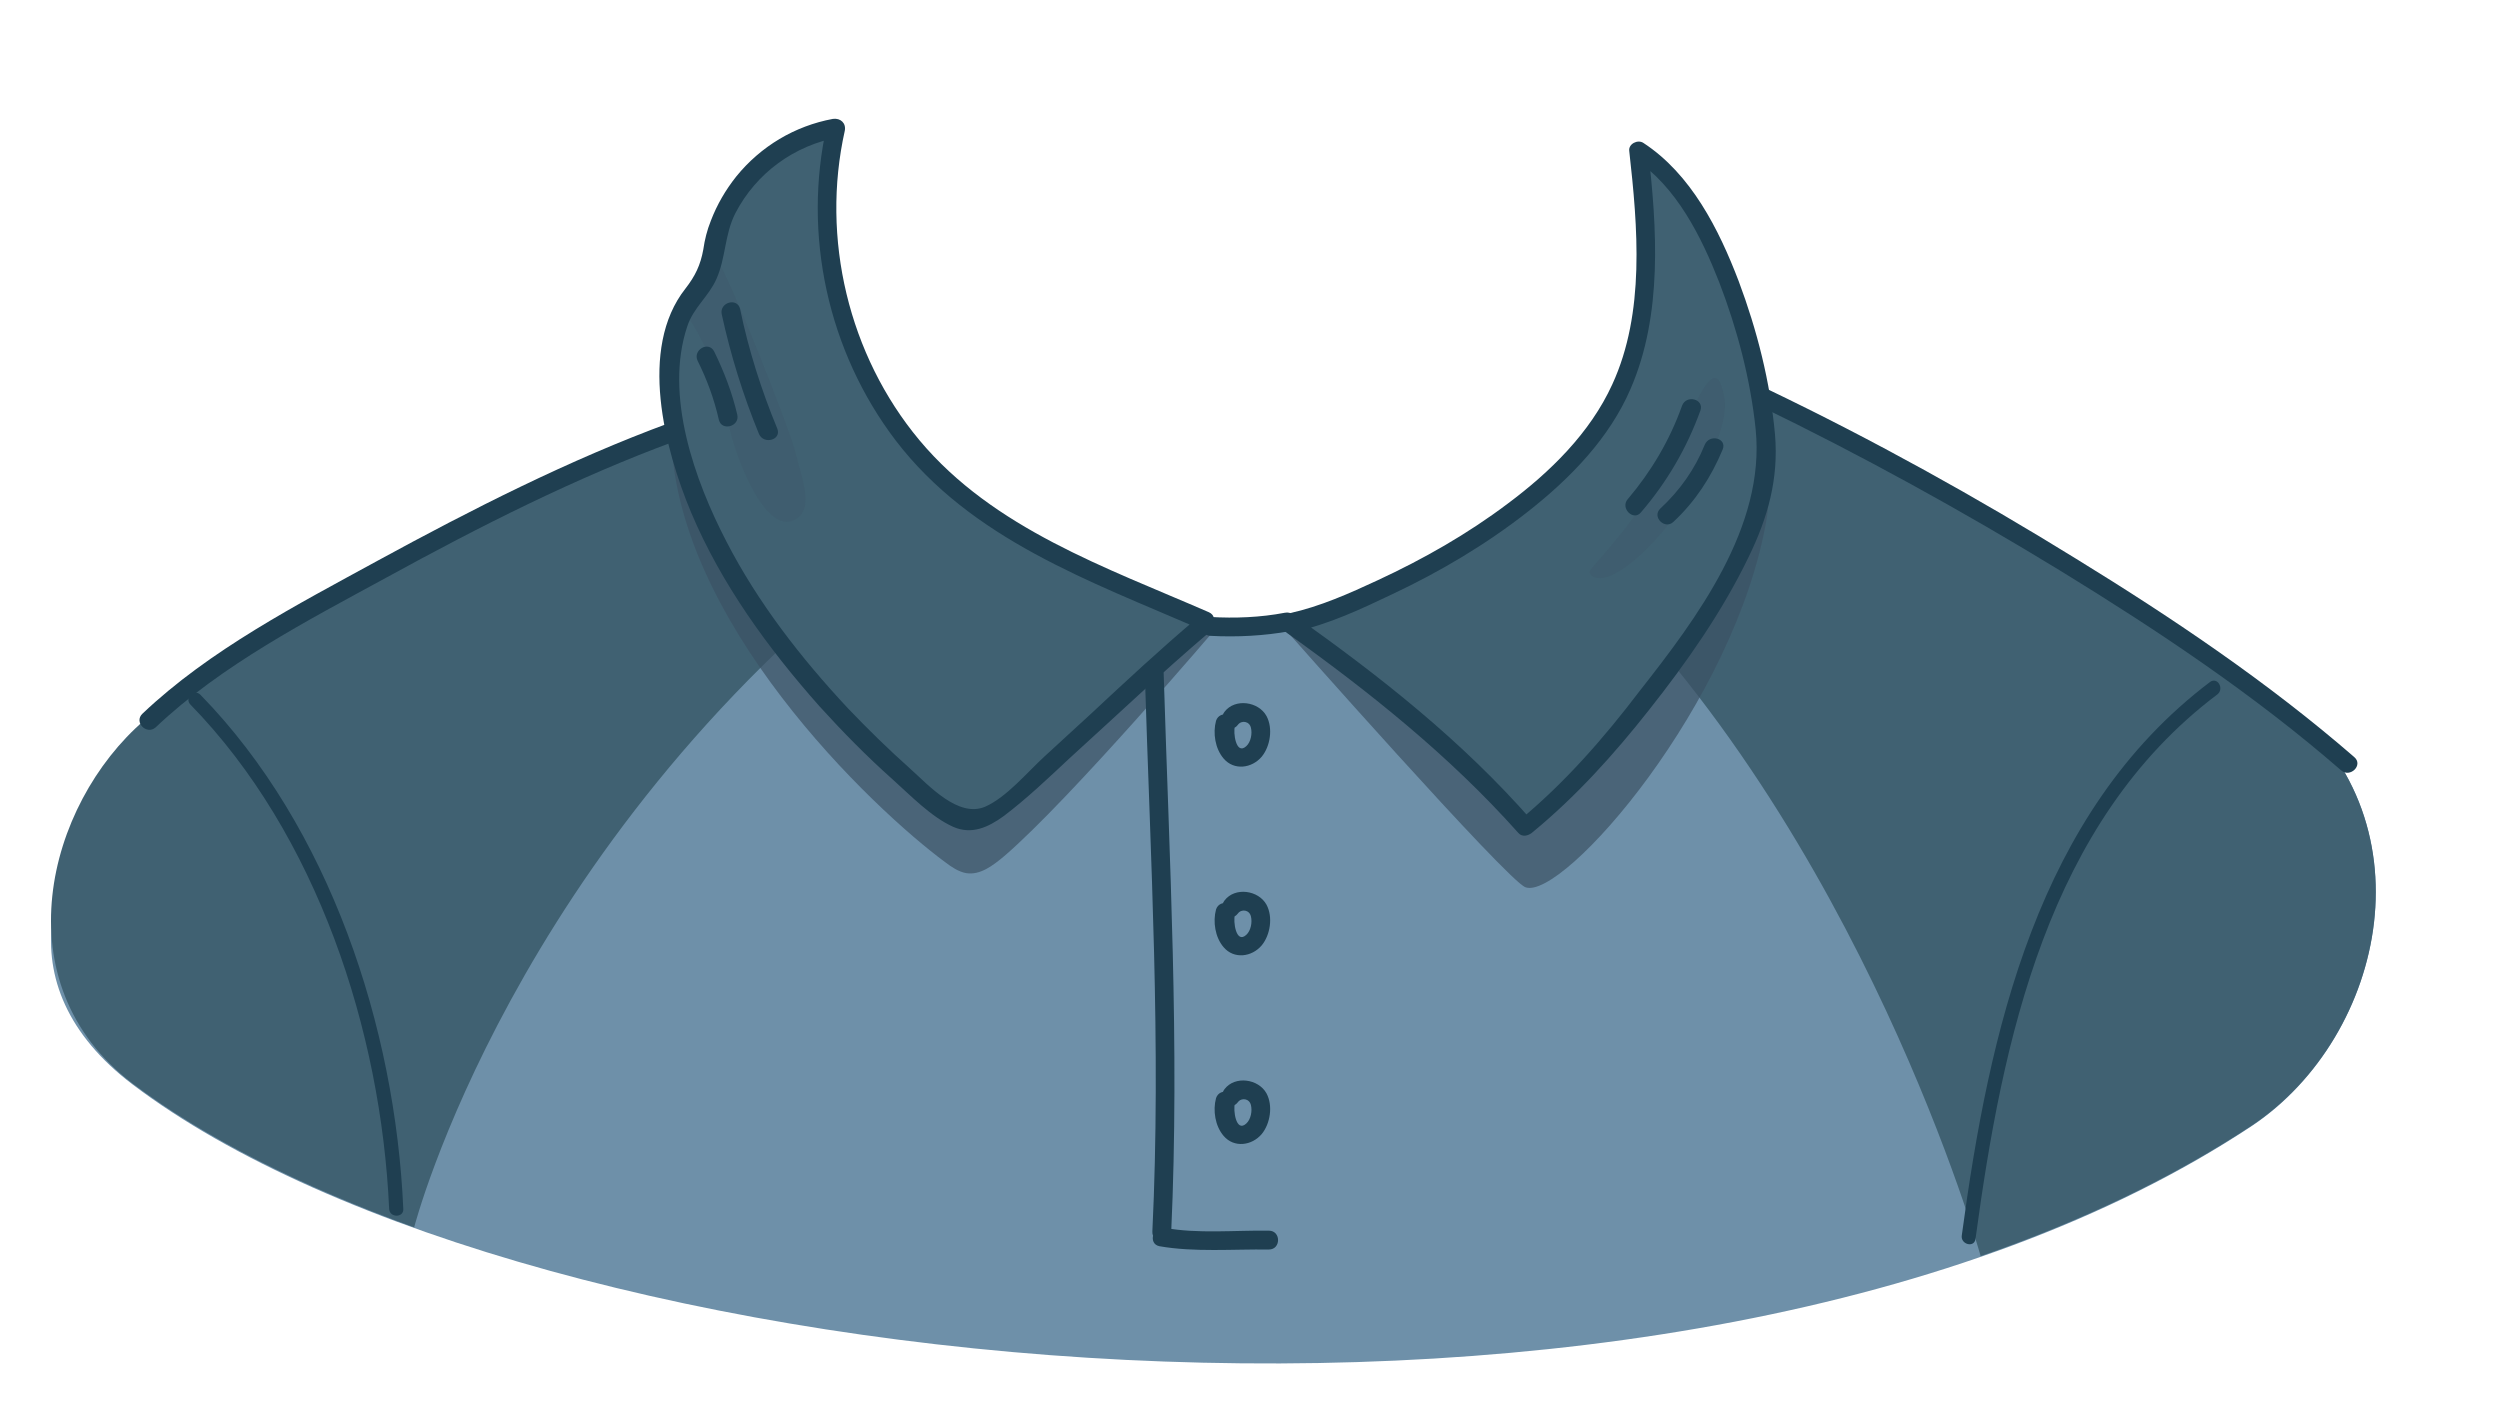 <?xml version="1.0" encoding="utf-8"?>
<!-- Generator: Adobe Illustrator 19.2.0, SVG Export Plug-In . SVG Version: 6.00 Build 0)  -->
<svg version="1.1" id="Layer_1" xmlns="http://www.w3.org/2000/svg" xmlns:xlink="http://www.w3.org/1999/xlink" x="0px" y="0px"
	 viewBox="0 0 530 300" style="enable-background:new 0 0 530 300;" xml:space="preserve">
<style type="text/css">
	.st0{fill:#6E90A9;}
	.st1{fill:#406172;}
	.st2{opacity:0.7;}
	.st3{fill:#3B5164;}
	.st4{opacity:0.35;}
	.st5{fill:#1F3F51;}
</style>
<g>
	<path class="st0" d="M482.9,147.9c-9.6-7.3-87.1-51.1-95.8-56.5c-2.4-1.5-13.4-5.6-23.3-12.2c-0.9-0.6,0.5-4.8-0.4-5.4
		c-3.7-2.7-7.1-4.9-9.2-7.8c-4,8.8-32.2,61.7-75.5,65.8c-9.1,0.9-14,0.9-23.2,0.8c-30.8-0.6-75.8-46.2-92.7-66
		c-0.7-0.4-8.7,9.7-10,14.7c-0.5,1.8,1.5,2.3,1.5,2.3l-30.8,21c0,0-57.4,27.7-92.9,58.3c-20.8,17.9-30.4,45.8-2.5,67
		c83.8,63.6,328,89.2,449.3,8.8C505.8,219.7,516.2,173,482.9,147.9z"/>
	<path class="st1" d="M189.2,117c8.4-6.5-23.5-37.8-23.5-37.8l-13,1.8c0,0,0,0.1,0,0.1c-0.5,1.8,1.5,4.3,1.5,4.3
		S66,122.2,30.6,152.7c-20.8,17.9-30.4,55.8-2.5,77c15.2,11.5,35.7,21.8,59.7,30.5C87.8,260.2,108.6,179.5,189.2,117z"/>
	<path class="st1" d="M482.9,147.9c-9.6-7.3-87.1-51.1-95.8-56.5c-2.4-1.5-13.4-5.6-23.3-12.2c-0.9-0.6,0.5-4.8-0.4-5.4
		c-2.9-2.1-5.7-4-7.8-6.1c0,0-29.8,42.9-21.5,50.8c60.8,58,85.8,147.8,85.8,147.8c21.1-7.3,40.5-16.5,57.5-27.7
		C505.8,219.7,516.2,173,482.9,147.9z"/>
	<g class="st2">
		<path class="st3" d="M258.4,132.5c-19.2-8.4-42.5-5.6-58-19.7c-20.2-18.4-29.4-48.1-23.1-74.7c-13.1,2.1-24.2,13.3-26.2,26.4
			c-0.3,1.7-0.4,3.5-1.2,5.1c-0.8,1.5-2.1,2.7-3.1,4.1c-3.8,4.8-4.5,11.3-4.5,17.4c0,40,43,80.6,58.1,91.7c1.3,1,2.8,2,4.4,2.3
			c3,0.5,5.7-1.6,8.1-3.6C227,169.4,258.4,132.5,258.4,132.5z"/>
	</g>
	<path class="st1" d="M255,133.6c-14,11.9-28.1,25.8-42.1,37.7c-2.3,2-5.1,4.1-8.1,3.6c-1.7-0.3-3.1-1.3-4.4-2.3
		c-15.1-11.1-58.1-51.7-58.1-91.7c0-6.1,0.7-12.6,4.5-17.4c1.1-1.3,2.4-2.5,3.1-4.1c0.8-1.6,0.9-3.3,1.2-5.1
		c2-13.1,13.1-24.3,26.2-26.4c-6.2,26.6,3,56.3,23.1,74.7c15.5,14.1,35.8,21.3,55,29.7"/>
	<g class="st2">
		<path class="st3" d="M272,132.9c9.9-2,63.8-14.6,73.7-46.5c4.5-14.6,3.7-30.2,1.9-45.4c18.9,11.9,29.3,54.6,27,68.6
			c-6.5,39.4-43.3,81.4-51.2,78.5C319.6,186.8,272,132.9,272,132.9z"/>
	</g>
	<path class="st1" d="M273.4,133c17.6,12.5,35.7,27,50,43.1c18.5-14.8,48.9-53.8,51.2-74.5c1.6-14.1-8.1-56.8-27-68.6
		c1.8,15.2,2.7,30.8-1.9,45.4c-9.9,32-61.6,52.6-71.5,54.6"/>
	<g class="st2">
		<g class="st4">
			<path class="st3" d="M145.5,66.6c4.4,6.6,7.4,14.2,8.7,22.1c1.2,7.1,7.6,24.1,13.8,21.7c5-1.9,2-8.9,0.5-15
				c-1-4.1-13.9-37.2-16.6-40.4c-1.4,3.7-3.1,7.2-5,10.6"/>
		</g>
		<g class="st4">
			<path class="st3" d="M351.3,102c-6.6,11.5-14.7,18.6-14.3,19.4c0.7,1.7,3.3,1.3,5,0.4c11.1-5.6,25-28.4,23.6-37.2
				C363.5,71.5,358.1,90.2,351.3,102z"/>
		</g>
	</g>
	<g>
		<g>
			<path class="st5" d="M372.7,85.9c21.9,10.6,43.3,22.4,64.1,35.1c20.7,12.7,41.1,26.3,59.5,42.3c1.9,1.7,4.8-1.1,2.8-2.8
				c-18.2-15.8-38.4-29.4-58.9-42c-21.2-13.1-43-25.2-65.5-36C372.4,81.3,370.4,84.8,372.7,85.9L372.7,85.9z"/>
		</g>
		<g>
			<path class="st5" d="M33,154.2c13.9-13.2,32.3-22.7,49-31.8c19.7-10.8,40-21.1,61.2-28.9c2.4-0.9,1.4-4.8-1.1-3.9
				c-21.5,7.9-42.1,18.4-62.1,29.3c-17,9.3-35.6,18.9-49.8,32.4C28.3,153.1,31.1,155.9,33,154.2L33,154.2z"/>
		</g>
		<g>
			<path class="st5" d="M40.4,149.4c26.8,27.5,40.4,69.1,42.1,106.9c0.1,1.9,3.1,1.9,3,0c-1.7-38.6-15.6-80.9-43-109
				C41.1,145.9,39,148,40.4,149.4L40.4,149.4z"/>
		</g>
		<g>
			<path class="st5" d="M468.5,144.6c-36.6,27.7-46.8,74.3-52.6,117.3c-0.3,1.9,2.6,2.7,2.9,0.8c5.7-42.1,15.3-88.4,51.3-115.5
				C471.6,146,470.1,143.4,468.5,144.6L468.5,144.6z"/>
		</g>
		<g>
			<path class="st5" d="M253.6,131.2c-7.7,6.5-15,13.3-22.4,20.2c-3.3,3-6.5,6-9.8,9c-3.6,3.3-8,8.6-12.5,10.6
				c-5.7,2.5-12-4.5-15.9-8c-4.6-4.1-9-8.4-13.2-12.8c-10-10.7-19.1-22.4-25.8-35.4c-6.7-12.9-13.2-31-8.3-45.6
				c1.3-4,4.6-6.4,6.2-10.1c2-4.5,1.7-9.4,4-13.9c4.4-8.5,12.5-14.4,21.9-16.1c-0.8-0.8-1.6-1.6-2.5-2.5
				c-5.2,23.1,0.2,47.9,14.6,66.8c16,20.9,41.1,29.8,64.4,39.9c2.3,1,4.4-2.4,2-3.5c-21.8-9.5-45.7-17.7-61.4-36.5
				c-15-18-20.9-42.8-15.8-65.6c0.3-1.6-0.9-2.7-2.5-2.5c-8.1,1.5-15.3,5.8-20.5,12.2c-2.3,2.9-4.1,6-5.4,9.4c-0.8,2-1.3,4-1.6,6.1
				c-0.6,3.3-1.7,5.6-3.8,8.3c-10,12.7-4.4,34,1.2,47.4c6.4,15.2,16.3,28.8,27.2,41.1c4.9,5.4,10,10.6,15.5,15.5
				c3.8,3.4,8.2,8,12.9,10.1c3.9,1.7,7.4,0.1,10.7-2.3c4.9-3.7,9.5-8.1,14-12.3c9.8-8.9,19.4-18,29.5-26.6
				C258.4,132.4,255.5,129.5,253.6,131.2L253.6,131.2z"/>
		</g>
		<g>
			<path class="st5" d="M272.3,133.8c17.8,12.7,35,26.4,49.6,42.8c0.8,0.9,2,0.6,2.8,0c9.3-7.6,17.5-16.7,24.9-26.1
				c8-10.1,15.5-20.8,21.1-32.4c4.1-8.4,6.4-16.6,5.6-26c-1-11.1-3.8-22.1-7.7-32.5c-4.2-11-10.1-22.7-20.2-29.3
				c-1.2-0.8-3.2,0.2-3,1.7c1.8,16.1,3.4,34.3-3.6,49.5c-4.7,10.3-13.2,18.6-22.2,25.3c-8.5,6.4-17.8,11.7-27.5,16.2
				c-6,2.8-12.3,5.6-18.7,7c-2.5,0.5-1.5,4.4,1.1,3.9c7.1-1.5,14.1-4.8,20.6-7.9c10.2-4.8,20-10.6,28.9-17.6
				c8.9-7,17.2-15.5,21.7-26c6.8-15.7,5.6-34,3.7-50.5c-1,0.6-2,1.2-3,1.7c9,5.9,14.3,16.6,18.1,26.3c3.8,9.9,6.6,20.5,7.7,31.1
				c2.1,20.7-12.5,40.1-24.6,55.5C340,156.5,331.7,166,322,174c0.9,0,1.9,0,2.8,0c-14.9-17-32.3-30.7-50.4-43.5
				C272.3,129,270.3,132.3,272.3,133.8L272.3,133.8z"/>
		</g>
		<g>
			<path class="st5" d="M256.6,134.8c5.6,0.3,11.4,0,16.9-1c2.5-0.5,1.5-4.4-1.1-3.9c-5.2,1-10.6,1.2-15.8,0.9
				C254,130.7,254.1,134.7,256.6,134.8L256.6,134.8z"/>
		</g>
		<g>
			<path class="st5" d="M242.7,142.8c1.2,39.5,3.5,78.8,1.6,118.3c-0.1,2.6,3.9,2.6,4,0c1.8-39.5-0.4-78.8-1.6-118.3
				C246.6,140.3,242.6,140.3,242.7,142.8L242.7,142.8z"/>
		</g>
		<g>
			<path class="st5" d="M257.8,152.8c-0.7,2.6-0.2,5.9,1.6,8c2.2,2.6,6,2.1,8.1-0.4c1.8-2.2,2.4-6,1-8.6c-1.7-3.1-6.7-3.8-8.9-0.9
				c-1.6,2,1.2,4.9,2.8,2.8c0.8-1.1,2.5-0.8,2.8,0.6c0.3,1.2,0,3-1,3.9c-2.2,2-2.8-3-2.4-4.2C262.4,151.4,258.6,150.4,257.8,152.8
				L257.8,152.8z"/>
		</g>
		<g>
			<path class="st5" d="M257.8,192.8c-0.7,2.6-0.2,5.9,1.6,8c2.2,2.6,6,2.1,8.1-0.4c1.8-2.2,2.4-6,1-8.6c-1.7-3.1-6.7-3.8-8.9-0.9
				c-1.6,2,1.2,4.9,2.8,2.8c0.8-1.1,2.5-0.8,2.8,0.6c0.3,1.2,0,3-1,3.9c-2.2,2-2.8-3-2.4-4.2C262.4,191.4,258.6,190.4,257.8,192.8
				L257.8,192.8z"/>
		</g>
		<g>
			<path class="st5" d="M257.8,232.8c-0.7,2.6-0.2,5.9,1.6,8c2.2,2.6,6,2.1,8.1-0.4c1.8-2.2,2.4-6,1-8.6c-1.7-3.1-6.7-3.8-8.9-0.9
				c-1.6,2,1.2,4.9,2.8,2.8c0.8-1.1,2.5-0.8,2.8,0.6c0.3,1.2,0,3-1,3.9c-2.2,2-2.8-3-2.4-4.2C262.4,231.4,258.6,230.4,257.8,232.8
				L257.8,232.8z"/>
		</g>
		<g>
			<path class="st5" d="M269,260.9c-7.2-0.1-15.1,0.7-22.1-0.6c-2.5-0.5-3.6,3.4-1.1,3.9c7.4,1.3,15.6,0.6,23.2,0.7
				C271.6,264.9,271.6,260.9,269,260.9L269,260.9z"/>
		</g>
		<g>
			<path class="st5" d="M153,66.6c1.9,8.7,4.5,17.1,7.9,25.4c1,2.3,4.8,1.3,3.9-1.1c-3.4-8.2-6.1-16.7-7.9-25.4
				C156.3,63,152.5,64.1,153,66.6L153,66.6z"/>
		</g>
		<g>
			<path class="st5" d="M147.9,76.5c2,4,3.5,8.1,4.5,12.5c0.6,2.5,4.5,1.4,3.9-1.1c-1.1-4.7-2.8-9.1-4.9-13.4
				C150.2,72.2,146.8,74.2,147.9,76.5L147.9,76.5z"/>
		</g>
		<g>
			<path class="st5" d="M356.6,86c-2.6,7.3-6.5,13.9-11.5,19.8c-1.7,1.9,1.2,4.8,2.8,2.8c5.5-6.4,9.7-13.6,12.6-21.6
				C361.3,84.6,357.5,83.6,356.6,86L356.6,86z"/>
		</g>
		<g>
			<path class="st5" d="M361.4,94.3c-2.1,5.2-5.3,9.7-9.4,13.5c-1.9,1.8,1,4.6,2.8,2.8c4.6-4.3,8-9.5,10.4-15.3
				C366.2,92.9,362.4,91.9,361.4,94.3L361.4,94.3z"/>
		</g>
	</g>
</g>
</svg>
